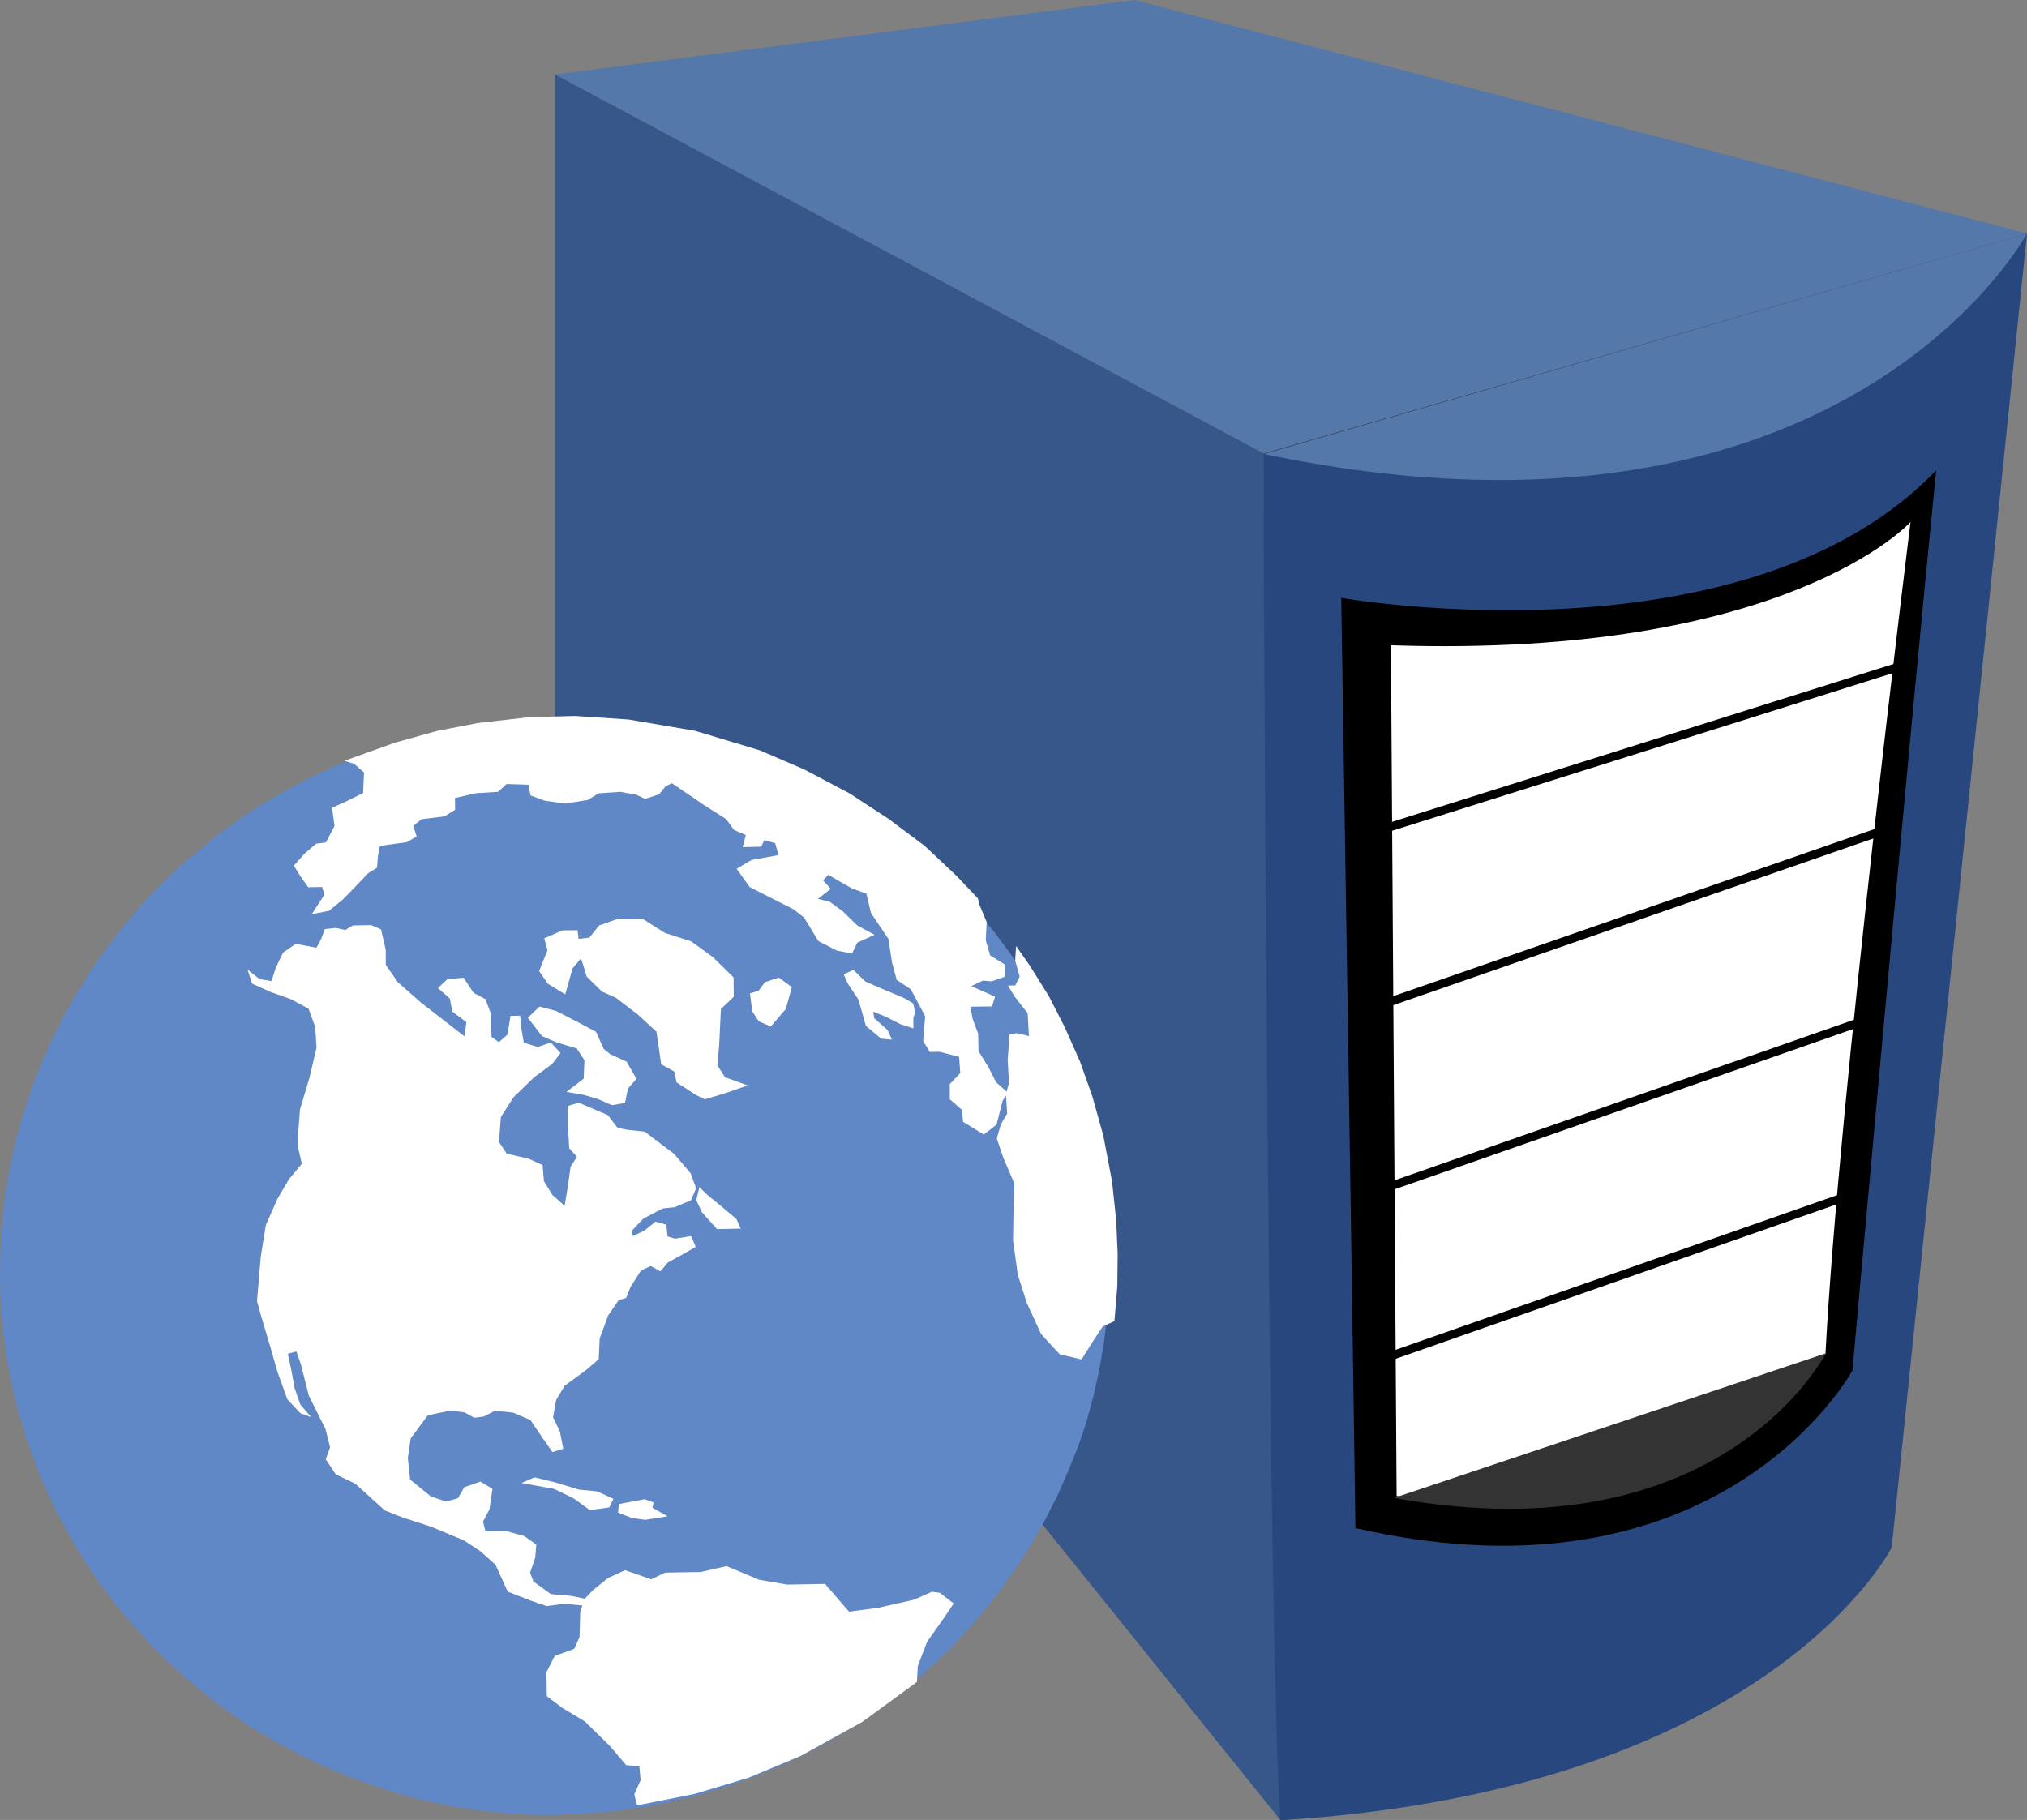 <svg xmlns="http://www.w3.org/2000/svg" viewBox="0 0 238.27 213.96"><rect x="0" y="0" width="238.27" height="213.96" fill="#808080" stroke="none"/><defs><style>.cls-1{fill:#5578aa;}.cls-2{fill:#375689;}.cls-3,.cls-7{fill:#29477f;}.cls-4,.cls-9{fill:#fff;}.cls-5{fill:#333;}.cls-6{fill:none;}.cls-6,.cls-7{stroke:#000;stroke-miterlimit:10;}.cls-8{fill:#6087c6;}.cls-9{fill-rule:evenodd;}</style></defs><title>Ресурс 3</title><g id="Слой_2" data-name="Слой 2"><g id="web-server"><g id="server"><g id="server-2" data-name="server"><polygon class="cls-1" points="65.24 8.75 133.35 0 238.27 27.45 148.48 53.27 65.24 8.75"/><polygon class="cls-2" points="150.5 213.96 65.24 108.02 65.24 8.75 148.48 53.27 150.5 213.96"/><path class="cls-3" d="M238.27,27.45l-15.9,154.46S208.13,210.4,150.5,214c-1.5-22.1-2-160.69-2-160.69Z"/><path class="cls-1" d="M148.59,53.38l89.68-25.93S216.75,67.62,148.59,53.38Z"/><path d="M157.66,70.29s47.57,8.35,69.94-15c-3.17,31.21-9.85,105.83-9.85,105.83s-15.35,28.38-58.42,18.53C159,154.92,157.66,70.29,157.66,70.29Z"/><path class="cls-4" d="M163.5,75.86l.67,100s33.94,6.47,50.41-16.67c1.56-30.27,10-97.82,10-97.82S210.13,77.42,163.5,75.86Z"/><path class="cls-5" d="M163.86,176.1l50.76-17S202.48,183.11,163.86,176.1Z"/><line class="cls-6" x1="162.98" y1="97.35" x2="223.2" y2="78.39"/><line class="cls-3" x1="162.98" y1="97.35" x2="223.2" y2="78.39"/><line class="cls-7" x1="163.32" y1="117.8" x2="221.28" y2="97.67"/><line class="cls-7" x1="162.13" y1="139.92" x2="218.77" y2="120.12"/><line class="cls-7" x1="163.82" y1="159.3" x2="216.94" y2="140.69"/></g></g><g id="web"><path class="cls-8" d="M66,213.36l-3.37,0-3.29-.19-3.26-.36-3.2-.51-3.18-.66-3.09-.82-3-1-3-1.11-2.9-1.24-2.83-1.36-2.75-1.5L29.41,203l-2.55-1.76-2.52-1.86-2.37-2-2.3-2.08-2.18-2.19-2.08-2.3-2-2.41-1.86-2.48-1.74-2.6-1.59-2.66-1.48-2.74-1.35-2.84-1.19-2.9-1.08-3-.91-3-.77-3.1-.61-3.16-.45-3.2-.3-3.27L0,150.16l.05-3.31.21-3.25.37-3.22.53-3.18.71-3.12L2.71,131l1-3,1.13-2.93,1.28-2.88,1.4-2.8,1.57-2.72L10.72,114l1.81-2.55L14.44,109l2-2.39,2.11-2.27,2.25-2.19,2.35-2,2.44-2,2.54-1.84,2.63-1.72L33.49,93l2.78-1.48,2.87-1.34,3-1.21,3-1.07L48.19,87l3.14-.77,3.18-.63,3.28-.47,3.27-.31,3.37-.15,3.34,0,3.31.2,3.25.33,3.22.52,3.15.67,3.12.81,3,1,3,1.09,2.9,1.25,2.84,1.39,2.75,1.49L101,95l2.58,1.75L106,98.66l2.39,2,2.28,2.1,2.2,2.21,2.08,2.29,2,2.4,1.85,2.5,1.73,2.56,1.61,2.68,1.47,2.75,1.34,2.81,1.21,2.92,1.06,3,.92,3.05.75,3.1.64,3.15.45,3.19.28,3.26.13,3.32,0,3.29-.22,3.27-.39,3.22-.53,3.18-.68,3.11-.84,3.07-1,3L125.54,173l-1.25,2.86-1.43,2.81-1.53,2.72L119.66,184l-1.79,2.56L116,189l-2,2.36-2.14,2.28-2.24,2.17-2.34,2.08-2.44,1.93-2.53,1.86-2.64,1.73L96.9,205l-2.8,1.47-2.87,1.34-2.93,1.2-3,1.06-3.08.94-3.14.77-3.2.63-3.25.46-3.3.31-3.34.14"/><polyline class="cls-9" points="68.45 188.75 68.21 189.44 68.12 192.46 67.5 193.85 65.21 194.67 64.23 196.6 64.28 199.41 66.06 200.76 68.75 202.38 71.7 205.28 73.62 207.53 75.15 207.62 75.3 209.28 74.56 210.94 74.83 212.09 75 212.22 81.61 210.91 87.98 209 94.12 206.43 101.36 202.43 107.78 197.74 107.89 195.84 108.98 193.01 110.98 190.18 112.11 188.51 110.45 187.25 109.56 187.13 107.42 188.07 103.23 189.02 99.8 189.47 96.98 186.21 92.53 186.29 89.23 185.72 85.41 184.12 82.36 184.81 78.19 184.88 76.55 185.67 73.48 184.6 71.46 185.52 69.71 186.94 68.74 187.95 67.16 187.62 64.75 187.41 62.7 185.92 62.31 184.9 62.92 183.11 63.04 181.59 61.63 180.58 59.47 179.99 57.06 180.03 56.78 178.88 57.53 177.46 57.89 175.04 56.47 174.18 54.58 174.84 53.83 176.13 52.45 176.53 50.65 175.93 48.21 173.94 47.94 171.4 48.28 169.1 50.29 166.39 52.95 165.83 54.61 166.05 55.75 166.68 56.89 166.53 58.16 165.86 60.31 166.07 62.35 166.94 63.79 169.07 64.94 170.71 66.21 170.31 65.81 168.28 65.01 166.63 65.38 164.58 66.37 162.91 68.87 161.09 70.38 159.79 70.49 157.37 71.48 154.66 72.72 152.85 73.6 152.59 74.11 151.31 75.34 149.38 76.48 148.84 77.63 149.46 78.5 148.43 80.4 147.38 81.78 146.59 81.25 145.32 79.35 145.62 78.46 145.36 78.33 143.98 77.05 143.62 75.79 144.64 74.41 145.32 74.26 144.69 75.64 143.25 77.91 142.07 79.32 141.92 81.22 141.11 81.83 139.7 81.17 137.92 79.25 135.66 75.78 133.04 73.74 132.82 72.6 132.6 71.44 131.09 68.01 129.63 66.73 130.03 66.75 132.2 66.91 135 67.82 136 67.07 137.15 66.73 139.59 66.37 141.76 64.95 140.5 63.94 138.87 63.78 136.96 62.12 136.22 59.57 135.63 58.65 134.25 58.88 131.31 60.38 128.98 62.77 126.66 64.91 125.08 65.89 123.8 64.75 122.55 63.23 123.09 61.57 122.59 61.29 120.93 61.14 119.41 60.01 119.43 59.66 121.62 58.64 122.52 57.77 121.9 57.72 119.22 57.07 117.47 55.66 116.72 54.5 114.95 52.6 115.11 51.47 116.16 52.88 117.39 53.16 118.92 54.82 120.17 54.59 121.83 49.45 117.84 46.77 115.47 45.35 113.45 45.34 111.66 44.79 109.27 43.63 108.76 41.48 108.8 40.59 109.33 39.45 109.09 38.19 109.23 37.7 110.52 37.19 111.42 34.77 110.96 33.27 111.99 32.41 113.8 31.91 115.34 30.51 115.11 29.1 113.99 29.63 115.64 31.81 116.62 34.22 117.48 36.27 118.59 37.05 120.73 37.21 123.15 36.37 126.73 35.26 130.44 35.04 133.38 35.07 135.05 35.48 136.82 33.97 138.63 32.6 140.96 31.25 144.03 30.65 147.74 30.21 152.97 30.74 154.87 31.8 158.42 32.59 161.21 33.78 164.51 35.31 166.14 36.59 166.62 35.3 165.12 34.64 163.22 34.24 161.05 33.84 159.15 34.84 158.88 35.37 160.4 36.3 164.08 38.26 168 38.8 170.15 38.29 171.57 39.47 173.33 41.76 174.43 45.23 177.57 47.38 178.42 50.71 179.5 54.52 181.09 56.45 182.35 58.24 183.95 59.68 187.12 62.48 188.21 64.28 188.82 66.3 188.54 68.45 188.75"/><polyline class="cls-9" points="61.3 174.35 62.82 173.68 65.24 174.27 68.04 175.12 70.19 175.33 72.11 176.21 71.61 177.22 69.33 177.53 67.42 176.15 65.11 175.03 61.3 174.35"/><polyline class="cls-9" points="72.75 176.82 72.65 177.84 74.3 178.47 75.83 178.68 78.48 178.26 76.69 177.25 76.82 176.63 75.78 176.25 72.75 176.82"/><polyline class="cls-9" points="82.21 139.56 83.11 140.45 84.78 141.81 86.56 143.31 87.08 144.44 84.28 144.5 82.5 142.5 81.84 141.1 82.21 139.56"/><polyline class="cls-9" points="70.28 129.21 68.63 128.72 66.59 128.37 68.61 126.81 68.7 124.63 67.79 123.26 65.37 122.53 63.71 121.8 62.04 119.65 63.42 118.34 65.34 118.84 67.76 120.08 70.06 121.3 70.97 123.32 71.74 123.94 73.64 124.8 74.82 126.83 73.81 127.98 73.47 129.66 71.95 129.93 70.28 129.21"/><polyline class="cls-9" points="79.53 127.25 81.82 128.74 82.85 129.24 85.13 128.56 87.89 127.61 85.22 126.64 84.32 125.24 84.54 122.82 84.74 118.62 86.25 117.19 86.23 114.91 83.8 112.52 81.23 110.66 78.16 109.68 75.62 108.07 72.69 108 70.42 108.8 69.28 110.23 68.01 110.38 67.89 109.36 66.11 109.38 63.97 110.32 64.36 111.72 63.37 114.16 64.42 115.67 66.44 116.9 67.31 113.83 68.3 112.67 68.97 114.82 70.75 116.57 72.41 117.31 74.99 119.29 77.17 121.3 77.72 125.12 79.25 125.97 79.53 127.25"/><polyline class="cls-9" points="88.15 116.78 88.44 118.93 89.2 120.08 90.6 120.68 92.37 118.62 93.08 116.05 91.55 114.93 89.91 115.47 89.16 116.49 88.15 116.78"/><polyline class="cls-9" points="115.07 106.23 115.98 108.39 115.87 110.54 116.39 112.32 118.19 113.44 118.07 114.85 116.56 115.37 115.55 115.28 114.17 115.93 116.97 117.17 116.61 118.32 114.06 118.35 114.33 119.77 114.98 121.52 115.02 123.57 116.18 125.45 117.09 127.23 118.5 128.49 117.87 129.37 117.63 130.27 117.15 132.21 115.64 133.38 113.21 131.89 113.07 130.48 111.65 129.24 111.64 127.45 112.88 126.15 112.74 124.25 110.43 123.65 109.3 123.67 108.52 122.41 108.75 119.47 107.07 116.31 105.4 115.19 104.86 113.18 104.43 110.38 102.38 107.34 101.84 105.06 100.18 104.46 98.41 103.46 97.37 102.84 96.75 103.5 97.65 104.5 96.15 105.67 97.54 106.02 99.09 107.16 100.76 108.79 102.8 109.9 100.77 110.82 100.16 112.11 98.37 111.75 96.21 110.65 94.51 107.86 93.22 106.87 90.31 105.4 88.13 104.29 86.59 102.14 88.34 101.1 91.51 100.53 91.12 99.13 89.85 98.77 89.48 99.54 87.3 99.59 87.67 98.17 86.28 97.57 85.37 96.31 82.81 94.68 78.97 92.07 78.2 92.48 77.48 93.38 75.83 93.92 74.79 93.43 72.89 93.09 70.36 93.27 69.09 94.05 66.44 94.47 64.03 94.13 62.37 93.52 62.11 92.25 59.55 92.17 58.55 93.09 55.9 93.26 53.48 93.82 53.5 95.2 52.24 95.98 49.58 96.3 48.58 97.08 48.97 98.34 47.83 99.01 44.66 99.44 44.43 100.59 44.32 102.01 43.3 102.64 41.55 104.47 40.29 105.76 38.67 107.08 36.64 107.48 37.14 106.72 38.14 105.17 37.86 104.28 36.23 104.31 35.33 103.04 34.54 101.77 35.79 100.36 37.16 99.19 38.31 99.04 39.32 97.11 39.03 94.96 40.55 94.28 42.68 93.24 42.79 90.82 41.63 89.8 40.49 89.44 46.4 87.32 51.37 85.93 56.19 85 62.23 84.31 67.6 84.17 73.89 84.59 81.71 85.92 89.34 88.22 94.54 90.46 99.91 93.3 104.45 96.27 108.71 99.46 112.45 102.98 114.96 105.63 115.07 106.23"/><polyline class="cls-9" points="100.31 114.02 99.17 114.55 99.68 115.67 100.86 117.44 101.25 118.71 101.78 120.61 103.58 122.11 104.84 122.22 104.33 121.09 102.77 119.71 102.64 118.93 104.18 119.56 105.85 120.41 107.37 120.9 107.36 119.63 107.42 119.5 107.47 119.37 107.5 119.23 107.51 119.1 107.51 118.83 107.48 118.57 107.43 118.32 107.38 118.13 107.34 118.02 107.33 117.96 106.31 117.35 103.12 116.01 101.71 115.38 100.31 114.02"/><polyline class="cls-9" points="119.44 111.22 119.33 112.91 119.86 114.81 119.35 115.84 118.48 115.87 119.25 117.13 120.8 119.12 120.95 121.81 119.56 121.46 118.67 121.6 118.45 124.65 118.61 127.32 118.25 128.6 118.39 130.91 117.64 132.2 117.17 133.85 117.95 136.14 119.25 139.17 119.15 141.35 119.08 145.81 119.64 149.86 120.69 153.16 122.38 156.84 124.57 159.22 127.13 159.82 128.61 157.48 129.62 155.95 131 155.32 131.34 151.21 131.38 147.4 131.21 143.49 130.72 138.89 129.69 133.49 128.4 128.88 126.95 124.79 125.14 120.72 123.29 117.11 121.03 113.49 119.44 111.22"/></g></g></g></svg>